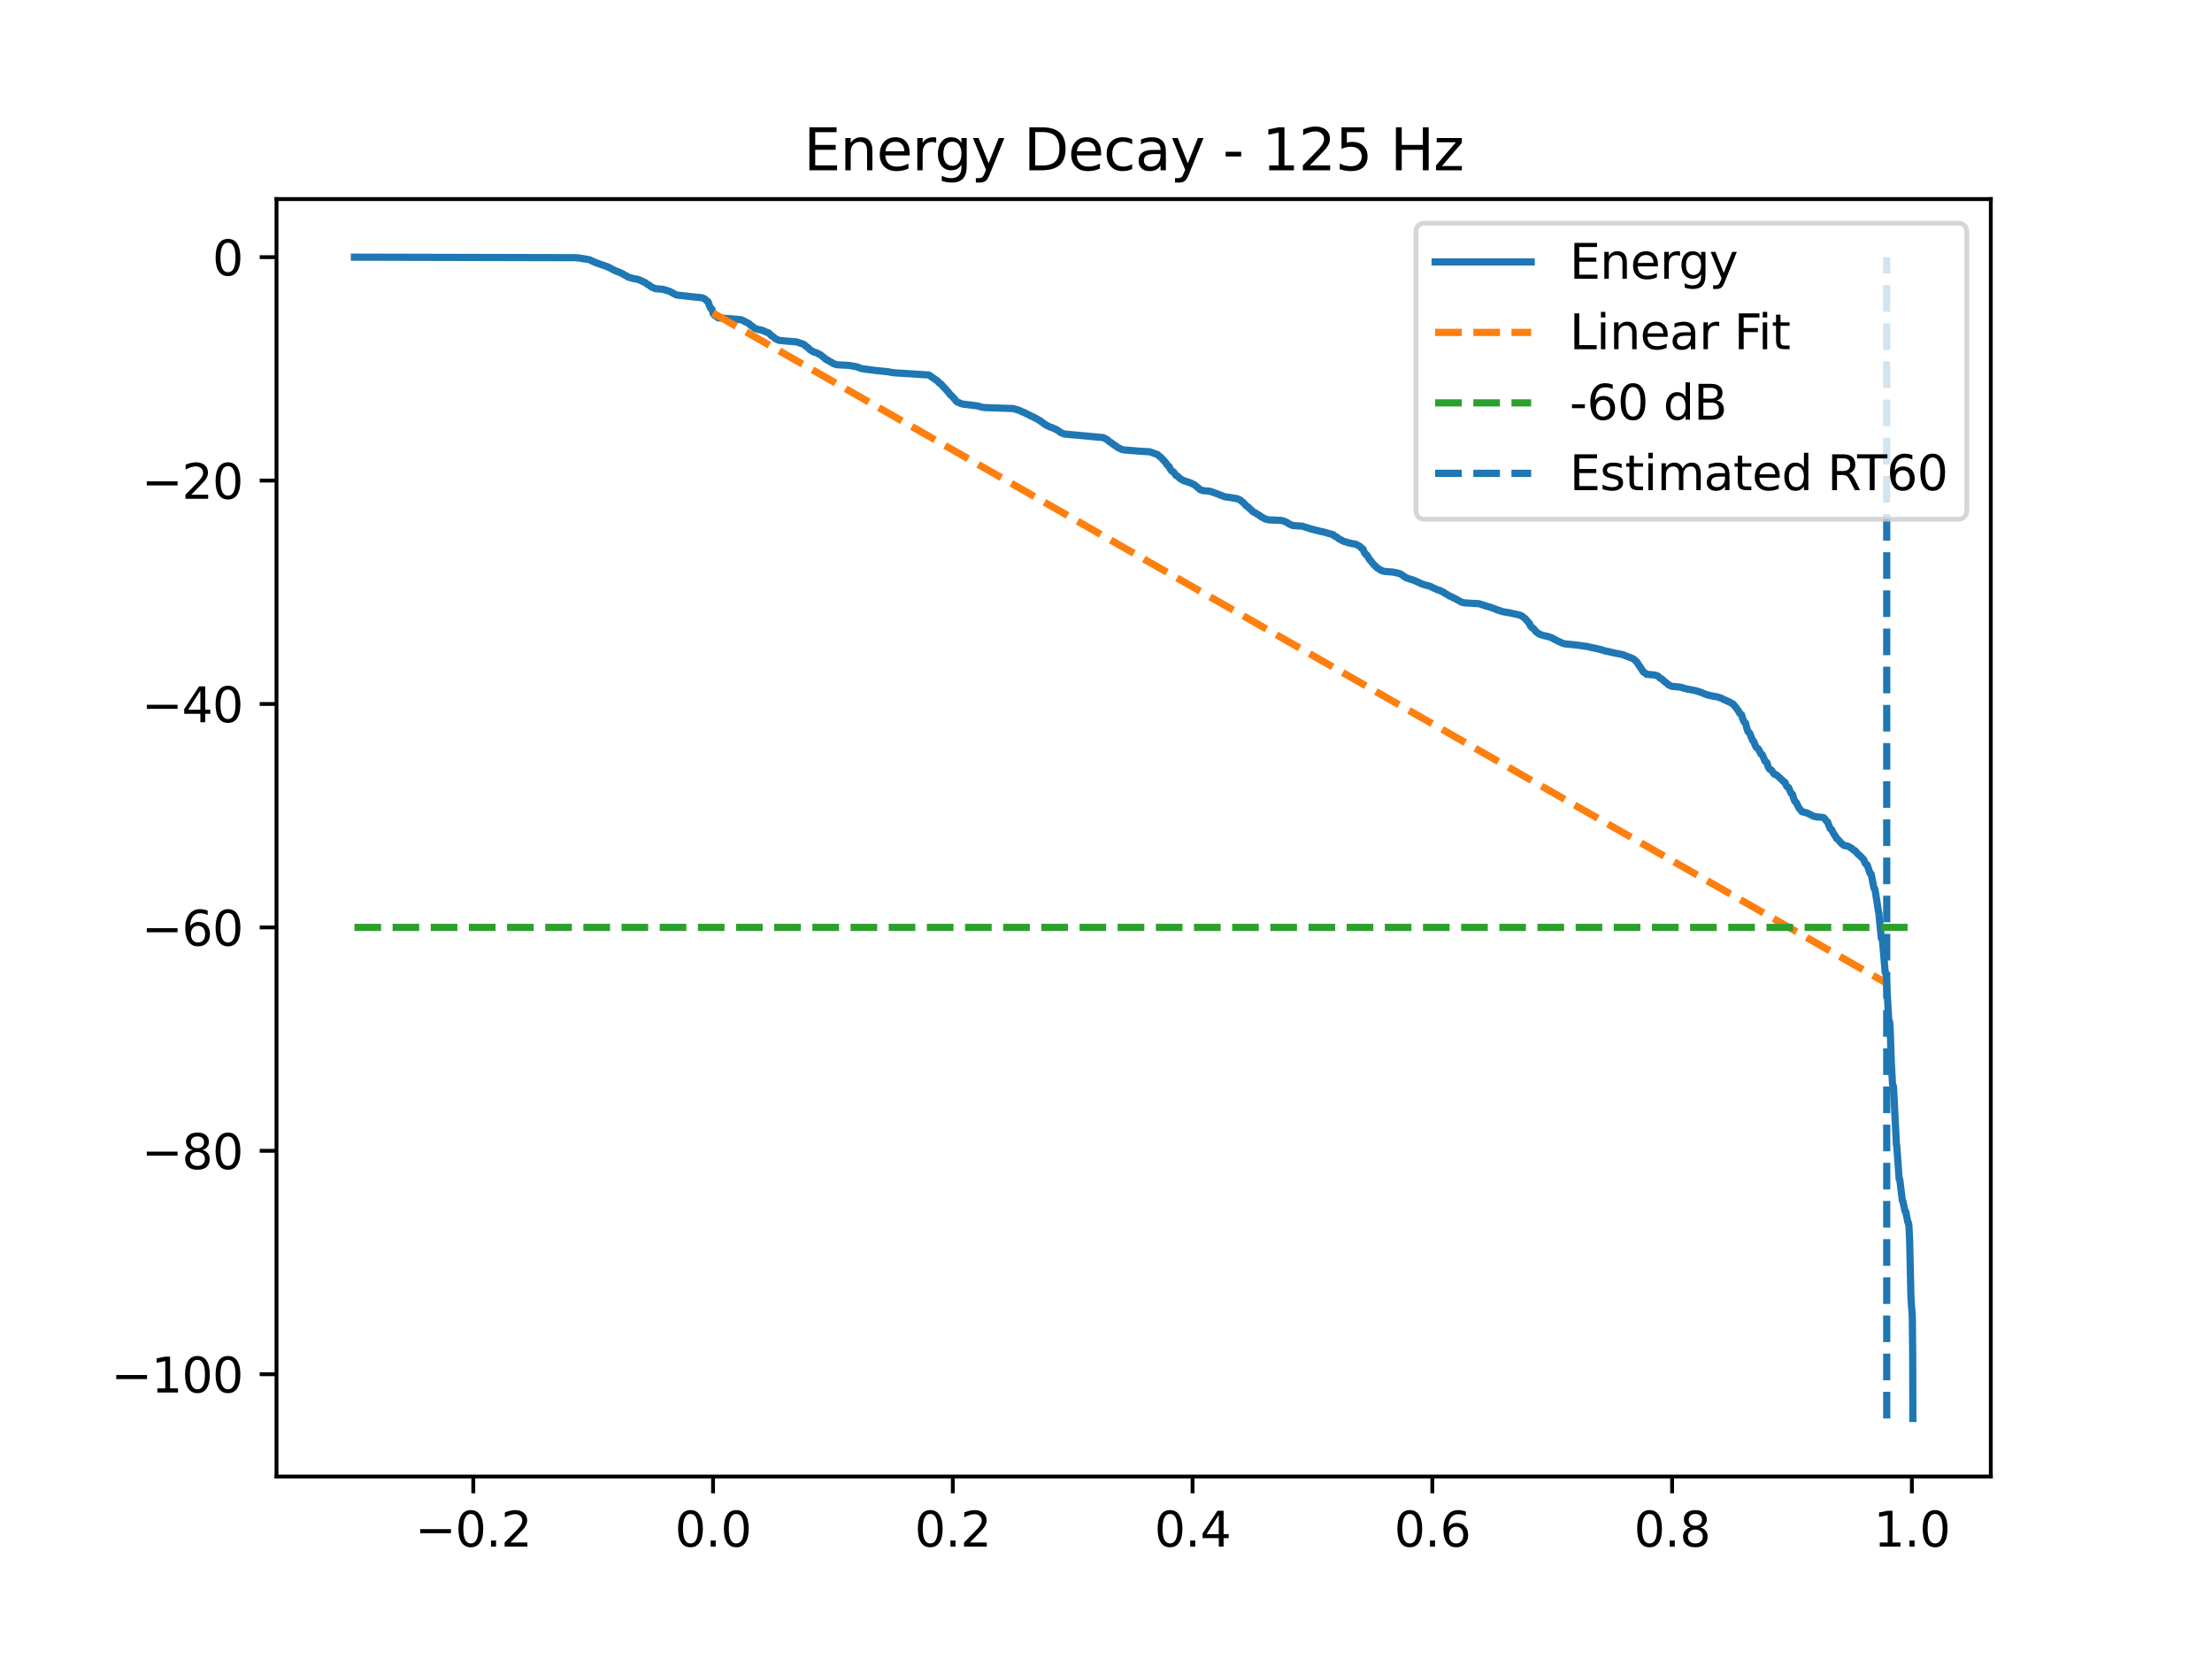 <?xml version="1.0" encoding="utf-8" standalone="no"?>
<!DOCTYPE svg PUBLIC "-//W3C//DTD SVG 1.1//EN"
  "http://www.w3.org/Graphics/SVG/1.1/DTD/svg11.dtd">
<svg xmlns:xlink="http://www.w3.org/1999/xlink" width="460.8pt" height="345.6pt" viewBox="0 0 460.8 345.6" xmlns="http://www.w3.org/2000/svg" version="1.1">
 <defs>
  <style type="text/css">*{stroke-linejoin: round; stroke-linecap: butt}</style>
 </defs>
 <g id="figure_1">
  <g id="patch_1">
   <path d="M 0 345.6 
L 460.8 345.6 
L 460.8 0 
L 0 0 
z
" style="fill: #ffffff"/>
  </g>
  <g id="axes_1">
   <g id="patch_2">
    <path d="M 57.6 307.584 
L 414.72 307.584 
L 414.72 41.472 
L 57.6 41.472 
z
" style="fill: #ffffff"/>
   </g>
   <g id="matplotlib.axis_1">
    <g id="xtick_1">
     <g id="line2d_1">
      <defs>
       <path id="ma152cad788" d="M 0 0 
L 0 3.5 
" style="stroke: #000000; stroke-width: 0.8"/>
      </defs>
      <g>
       <use xlink:href="#ma152cad788" x="98.593" y="307.584" style="stroke: #000000; stroke-width: 0.8"/>
      </g>
     </g>
     <g id="text_1">
      <!-- −0.2 -->
      <g transform="translate(86.451 322.182) scale(0.1 -0.1)">
       <defs>
        <path id="DejaVuSans-2212" d="M 678 2272 
L 4684 2272 
L 4684 1741 
L 678 1741 
L 678 2272 
z
" transform="scale(0.016)"/>
        <path id="DejaVuSans-30" d="M 2034 4250 
Q 1547 4250 1301 3770 
Q 1056 3291 1056 2328 
Q 1056 1369 1301 889 
Q 1547 409 2034 409 
Q 2525 409 2770 889 
Q 3016 1369 3016 2328 
Q 3016 3291 2770 3770 
Q 2525 4250 2034 4250 
z
M 2034 4750 
Q 2819 4750 3233 4129 
Q 3647 3509 3647 2328 
Q 3647 1150 3233 529 
Q 2819 -91 2034 -91 
Q 1250 -91 836 529 
Q 422 1150 422 2328 
Q 422 3509 836 4129 
Q 1250 4750 2034 4750 
z
" transform="scale(0.016)"/>
        <path id="DejaVuSans-2e" d="M 684 794 
L 1344 794 
L 1344 0 
L 684 0 
L 684 794 
z
" transform="scale(0.016)"/>
        <path id="DejaVuSans-32" d="M 1228 531 
L 3431 531 
L 3431 0 
L 469 0 
L 469 531 
Q 828 903 1448 1529 
Q 2069 2156 2228 2338 
Q 2531 2678 2651 2914 
Q 2772 3150 2772 3378 
Q 2772 3750 2511 3984 
Q 2250 4219 1831 4219 
Q 1534 4219 1204 4116 
Q 875 4013 500 3803 
L 500 4441 
Q 881 4594 1212 4672 
Q 1544 4750 1819 4750 
Q 2544 4750 2975 4387 
Q 3406 4025 3406 3419 
Q 3406 3131 3298 2873 
Q 3191 2616 2906 2266 
Q 2828 2175 2409 1742 
Q 1991 1309 1228 531 
z
" transform="scale(0.016)"/>
       </defs>
       <use xlink:href="#DejaVuSans-2212"/>
       <use xlink:href="#DejaVuSans-30" transform="translate(83.789 0)"/>
       <use xlink:href="#DejaVuSans-2e" transform="translate(147.412 0)"/>
       <use xlink:href="#DejaVuSans-32" transform="translate(179.199 0)"/>
      </g>
     </g>
    </g>
    <g id="xtick_2">
     <g id="line2d_2">
      <g>
       <use xlink:href="#ma152cad788" x="148.54" y="307.584" style="stroke: #000000; stroke-width: 0.8"/>
      </g>
     </g>
     <g id="text_2">
      <!-- 0.0 -->
      <g transform="translate(140.588 322.182) scale(0.1 -0.1)">
       <use xlink:href="#DejaVuSans-30"/>
       <use xlink:href="#DejaVuSans-2e" transform="translate(63.623 0)"/>
       <use xlink:href="#DejaVuSans-30" transform="translate(95.41 0)"/>
      </g>
     </g>
    </g>
    <g id="xtick_3">
     <g id="line2d_3">
      <g>
       <use xlink:href="#ma152cad788" x="198.487" y="307.584" style="stroke: #000000; stroke-width: 0.8"/>
      </g>
     </g>
     <g id="text_3">
      <!-- 0.2 -->
      <g transform="translate(190.535 322.182) scale(0.1 -0.1)">
       <use xlink:href="#DejaVuSans-30"/>
       <use xlink:href="#DejaVuSans-2e" transform="translate(63.623 0)"/>
       <use xlink:href="#DejaVuSans-32" transform="translate(95.41 0)"/>
      </g>
     </g>
    </g>
    <g id="xtick_4">
     <g id="line2d_4">
      <g>
       <use xlink:href="#ma152cad788" x="248.433" y="307.584" style="stroke: #000000; stroke-width: 0.8"/>
      </g>
     </g>
     <g id="text_4">
      <!-- 0.4 -->
      <g transform="translate(240.482 322.182) scale(0.1 -0.1)">
       <defs>
        <path id="DejaVuSans-34" d="M 2419 4116 
L 825 1625 
L 2419 1625 
L 2419 4116 
z
M 2253 4666 
L 3047 4666 
L 3047 1625 
L 3713 1625 
L 3713 1100 
L 3047 1100 
L 3047 0 
L 2419 0 
L 2419 1100 
L 313 1100 
L 313 1709 
L 2253 4666 
z
" transform="scale(0.016)"/>
       </defs>
       <use xlink:href="#DejaVuSans-30"/>
       <use xlink:href="#DejaVuSans-2e" transform="translate(63.623 0)"/>
       <use xlink:href="#DejaVuSans-34" transform="translate(95.41 0)"/>
      </g>
     </g>
    </g>
    <g id="xtick_5">
     <g id="line2d_5">
      <g>
       <use xlink:href="#ma152cad788" x="298.38" y="307.584" style="stroke: #000000; stroke-width: 0.8"/>
      </g>
     </g>
     <g id="text_5">
      <!-- 0.6 -->
      <g transform="translate(290.429 322.182) scale(0.1 -0.1)">
       <defs>
        <path id="DejaVuSans-36" d="M 2113 2584 
Q 1688 2584 1439 2293 
Q 1191 2003 1191 1497 
Q 1191 994 1439 701 
Q 1688 409 2113 409 
Q 2538 409 2786 701 
Q 3034 994 3034 1497 
Q 3034 2003 2786 2293 
Q 2538 2584 2113 2584 
z
M 3366 4563 
L 3366 3988 
Q 3128 4100 2886 4159 
Q 2644 4219 2406 4219 
Q 1781 4219 1451 3797 
Q 1122 3375 1075 2522 
Q 1259 2794 1537 2939 
Q 1816 3084 2150 3084 
Q 2853 3084 3261 2657 
Q 3669 2231 3669 1497 
Q 3669 778 3244 343 
Q 2819 -91 2113 -91 
Q 1303 -91 875 529 
Q 447 1150 447 2328 
Q 447 3434 972 4092 
Q 1497 4750 2381 4750 
Q 2619 4750 2861 4703 
Q 3103 4656 3366 4563 
z
" transform="scale(0.016)"/>
       </defs>
       <use xlink:href="#DejaVuSans-30"/>
       <use xlink:href="#DejaVuSans-2e" transform="translate(63.623 0)"/>
       <use xlink:href="#DejaVuSans-36" transform="translate(95.41 0)"/>
      </g>
     </g>
    </g>
    <g id="xtick_6">
     <g id="line2d_6">
      <g>
       <use xlink:href="#ma152cad788" x="348.327" y="307.584" style="stroke: #000000; stroke-width: 0.8"/>
      </g>
     </g>
     <g id="text_6">
      <!-- 0.8 -->
      <g transform="translate(340.376 322.182) scale(0.1 -0.1)">
       <defs>
        <path id="DejaVuSans-38" d="M 2034 2216 
Q 1584 2216 1326 1975 
Q 1069 1734 1069 1313 
Q 1069 891 1326 650 
Q 1584 409 2034 409 
Q 2484 409 2743 651 
Q 3003 894 3003 1313 
Q 3003 1734 2745 1975 
Q 2488 2216 2034 2216 
z
M 1403 2484 
Q 997 2584 770 2862 
Q 544 3141 544 3541 
Q 544 4100 942 4425 
Q 1341 4750 2034 4750 
Q 2731 4750 3128 4425 
Q 3525 4100 3525 3541 
Q 3525 3141 3298 2862 
Q 3072 2584 2669 2484 
Q 3125 2378 3379 2068 
Q 3634 1759 3634 1313 
Q 3634 634 3220 271 
Q 2806 -91 2034 -91 
Q 1263 -91 848 271 
Q 434 634 434 1313 
Q 434 1759 690 2068 
Q 947 2378 1403 2484 
z
M 1172 3481 
Q 1172 3119 1398 2916 
Q 1625 2713 2034 2713 
Q 2441 2713 2670 2916 
Q 2900 3119 2900 3481 
Q 2900 3844 2670 4047 
Q 2441 4250 2034 4250 
Q 1625 4250 1398 4047 
Q 1172 3844 1172 3481 
z
" transform="scale(0.016)"/>
       </defs>
       <use xlink:href="#DejaVuSans-30"/>
       <use xlink:href="#DejaVuSans-2e" transform="translate(63.623 0)"/>
       <use xlink:href="#DejaVuSans-38" transform="translate(95.41 0)"/>
      </g>
     </g>
    </g>
    <g id="xtick_7">
     <g id="line2d_7">
      <g>
       <use xlink:href="#ma152cad788" x="398.274" y="307.584" style="stroke: #000000; stroke-width: 0.8"/>
      </g>
     </g>
     <g id="text_7">
      <!-- 1.0 -->
      <g transform="translate(390.322 322.182) scale(0.1 -0.1)">
       <defs>
        <path id="DejaVuSans-31" d="M 794 531 
L 1825 531 
L 1825 4091 
L 703 3866 
L 703 4441 
L 1819 4666 
L 2450 4666 
L 2450 531 
L 3481 531 
L 3481 0 
L 794 0 
L 794 531 
z
" transform="scale(0.016)"/>
       </defs>
       <use xlink:href="#DejaVuSans-31"/>
       <use xlink:href="#DejaVuSans-2e" transform="translate(63.623 0)"/>
       <use xlink:href="#DejaVuSans-30" transform="translate(95.41 0)"/>
      </g>
     </g>
    </g>
   </g>
   <g id="matplotlib.axis_2">
    <g id="ytick_1">
     <g id="line2d_8">
      <defs>
       <path id="m1fd62efb7e" d="M 0 0 
L -3.5 0 
" style="stroke: #000000; stroke-width: 0.8"/>
      </defs>
      <g>
       <use xlink:href="#m1fd62efb7e" x="57.6" y="286.279" style="stroke: #000000; stroke-width: 0.8"/>
      </g>
     </g>
     <g id="text_8">
      <!-- −100 -->
      <g transform="translate(23.133 290.078) scale(0.1 -0.1)">
       <use xlink:href="#DejaVuSans-2212"/>
       <use xlink:href="#DejaVuSans-31" transform="translate(83.789 0)"/>
       <use xlink:href="#DejaVuSans-30" transform="translate(147.412 0)"/>
       <use xlink:href="#DejaVuSans-30" transform="translate(211.035 0)"/>
      </g>
     </g>
    </g>
    <g id="ytick_2">
     <g id="line2d_9">
      <g>
       <use xlink:href="#m1fd62efb7e" x="57.6" y="239.737" style="stroke: #000000; stroke-width: 0.8"/>
      </g>
     </g>
     <g id="text_9">
      <!-- −80 -->
      <g transform="translate(29.495 243.536) scale(0.1 -0.1)">
       <use xlink:href="#DejaVuSans-2212"/>
       <use xlink:href="#DejaVuSans-38" transform="translate(83.789 0)"/>
       <use xlink:href="#DejaVuSans-30" transform="translate(147.412 0)"/>
      </g>
     </g>
    </g>
    <g id="ytick_3">
     <g id="line2d_10">
      <g>
       <use xlink:href="#m1fd62efb7e" x="57.6" y="193.194" style="stroke: #000000; stroke-width: 0.8"/>
      </g>
     </g>
     <g id="text_10">
      <!-- −60 -->
      <g transform="translate(29.495 196.994) scale(0.1 -0.1)">
       <use xlink:href="#DejaVuSans-2212"/>
       <use xlink:href="#DejaVuSans-36" transform="translate(83.789 0)"/>
       <use xlink:href="#DejaVuSans-30" transform="translate(147.412 0)"/>
      </g>
     </g>
    </g>
    <g id="ytick_4">
     <g id="line2d_11">
      <g>
       <use xlink:href="#m1fd62efb7e" x="57.6" y="146.652" style="stroke: #000000; stroke-width: 0.8"/>
      </g>
     </g>
     <g id="text_11">
      <!-- −40 -->
      <g transform="translate(29.495 150.452) scale(0.1 -0.1)">
       <use xlink:href="#DejaVuSans-2212"/>
       <use xlink:href="#DejaVuSans-34" transform="translate(83.789 0)"/>
       <use xlink:href="#DejaVuSans-30" transform="translate(147.412 0)"/>
      </g>
     </g>
    </g>
    <g id="ytick_5">
     <g id="line2d_12">
      <g>
       <use xlink:href="#m1fd62efb7e" x="57.6" y="100.11" style="stroke: #000000; stroke-width: 0.8"/>
      </g>
     </g>
     <g id="text_12">
      <!-- −20 -->
      <g transform="translate(29.495 103.909) scale(0.1 -0.1)">
       <use xlink:href="#DejaVuSans-2212"/>
       <use xlink:href="#DejaVuSans-32" transform="translate(83.789 0)"/>
       <use xlink:href="#DejaVuSans-30" transform="translate(147.412 0)"/>
      </g>
     </g>
    </g>
    <g id="ytick_6">
     <g id="line2d_13">
      <g>
       <use xlink:href="#m1fd62efb7e" x="57.6" y="53.568" style="stroke: #000000; stroke-width: 0.8"/>
      </g>
     </g>
     <g id="text_13">
      <!-- 0 -->
      <g transform="translate(44.237 57.367) scale(0.1 -0.1)">
       <use xlink:href="#DejaVuSans-30"/>
      </g>
     </g>
    </g>
   </g>
   <g id="line2d_14">
    <path d="M 73.833 53.568 
L 119.956 53.679 
L 120.595 53.741 
L 122.838 54.111 
L 123.275 54.358 
L 123.603 54.466 
L 124.087 54.717 
L 124.44 54.827 
L 124.825 54.971 
L 125.122 55.085 
L 125.465 55.184 
L 125.767 55.302 
L 126.142 55.426 
L 126.459 55.536 
L 126.901 55.743 
L 127.167 55.853 
L 127.624 56.141 
L 127.911 56.251 
L 128.374 56.496 
L 128.785 56.611 
L 129.289 56.854 
L 129.575 56.963 
L 130.117 57.308 
L 130.387 57.419 
L 130.892 57.738 
L 131.308 57.848 
L 131.807 57.985 
L 132.297 58.095 
L 132.754 58.162 
L 133.176 58.295 
L 134.549 58.952 
L 134.872 59.244 
L 135.221 59.384 
L 135.72 59.808 
L 136.053 59.918 
L 136.526 60.137 
L 138.113 60.272 
L 139.612 60.733 
L 139.991 60.992 
L 140.293 61.102 
L 140.746 61.382 
L 141.199 61.494 
L 141.693 61.538 
L 143.93 61.789 
L 145.049 61.912 
L 146.276 62.028 
L 146.885 62.307 
L 147.265 62.712 
L 147.484 62.823 
L 147.666 63.342 
L 147.999 64.175 
L 148.29 64.376 
L 148.592 65.368 
L 148.81 65.642 
L 149.133 65.794 
L 149.596 66.209 
L 152.832 66.458 
L 154.403 66.597 
L 156.084 67.445 
L 156.448 67.851 
L 156.739 67.976 
L 157.228 68.408 
L 157.593 68.517 
L 158.05 68.662 
L 158.701 68.779 
L 159.684 69.205 
L 159.96 69.269 
L 160.163 69.395 
L 160.73 69.946 
L 160.954 70.06 
L 161.536 70.556 
L 161.802 70.677 
L 162.223 70.883 
L 163.56 71.03 
L 164.601 71.105 
L 165.995 71.234 
L 167.509 71.763 
L 167.988 72.223 
L 168.206 72.332 
L 168.81 72.92 
L 169.07 73.051 
L 169.554 73.343 
L 170.048 73.478 
L 170.558 73.739 
L 170.818 73.847 
L 171.416 74.317 
L 171.619 74.464 
L 172.067 74.874 
L 172.363 74.984 
L 172.852 75.317 
L 173.107 75.426 
L 173.565 75.717 
L 173.883 75.826 
L 174.288 75.979 
L 176.77 76.109 
L 178.367 76.379 
L 178.7 76.489 
L 178.992 76.6 
L 179.377 76.754 
L 179.965 76.866 
L 181.817 77.1 
L 182.332 77.172 
L 185.032 77.444 
L 185.937 77.618 
L 186.744 77.693 
L 193.497 78.114 
L 195.328 79.387 
L 195.667 79.795 
L 195.989 79.949 
L 196.572 80.65 
L 196.754 80.778 
L 197.368 81.492 
L 197.534 81.663 
L 198.034 82.328 
L 198.232 82.433 
L 198.924 83.201 
L 199.158 83.539 
L 199.423 83.758 
L 199.803 83.895 
L 200.193 84.081 
L 200.729 84.201 
L 201.208 84.251 
L 203.721 84.571 
L 204.21 84.73 
L 204.662 84.84 
L 205.141 84.904 
L 211.046 85.108 
L 212.222 85.452 
L 212.508 85.569 
L 212.971 85.807 
L 213.335 85.92 
L 213.861 86.21 
L 214.152 86.32 
L 214.672 86.63 
L 215.005 86.74 
L 215.531 87.04 
L 215.822 87.151 
L 216.363 87.496 
L 216.618 87.607 
L 217.18 88.046 
L 217.404 88.173 
L 217.888 88.553 
L 218.195 88.662 
L 218.658 88.915 
L 218.991 89.022 
L 219.433 89.204 
L 219.74 89.313 
L 220.219 89.599 
L 220.448 89.712 
L 220.942 90.098 
L 221.233 90.208 
L 221.655 90.398 
L 222.867 90.52 
L 229.854 91.16 
L 230.489 91.501 
L 230.713 91.644 
L 231.249 92.12 
L 231.519 92.227 
L 232.154 92.741 
L 232.393 92.87 
L 232.903 93.262 
L 233.2 93.369 
L 233.668 93.626 
L 234.282 93.743 
L 235 93.795 
L 237.45 93.994 
L 239.537 94.117 
L 240.608 94.515 
L 240.905 94.591 
L 241.139 94.707 
L 241.727 95.223 
L 241.919 95.355 
L 242.565 96.08 
L 242.736 96.246 
L 243.335 97.063 
L 243.538 97.175 
L 243.782 97.687 
L 244.073 98.1 
L 244.464 98.315 
L 245.02 99.082 
L 245.291 99.193 
L 245.962 99.795 
L 246.233 99.927 
L 246.706 100.184 
L 247.19 100.311 
L 247.637 100.475 
L 247.986 100.583 
L 248.517 100.848 
L 248.766 100.961 
L 249.344 101.429 
L 249.542 101.572 
L 249.989 101.991 
L 250.306 102.101 
L 250.671 102.216 
L 252.044 102.327 
L 253.787 102.943 
L 254.141 103.119 
L 254.521 103.236 
L 254.953 103.421 
L 255.431 103.532 
L 255.91 103.584 
L 257.653 103.873 
L 258.121 104.05 
L 258.36 104.165 
L 258.959 104.687 
L 259.146 104.842 
L 259.677 105.433 
L 259.906 105.54 
L 260.525 106.122 
L 260.717 106.307 
L 261.081 106.65 
L 261.44 106.783 
L 261.929 107.134 
L 262.195 107.243 
L 262.751 107.679 
L 263.027 107.794 
L 263.522 108.091 
L 263.901 108.201 
L 264.292 108.295 
L 266.919 108.418 
L 267.455 108.572 
L 267.809 108.708 
L 268.079 108.819 
L 268.579 109.17 
L 268.86 109.283 
L 269.265 109.475 
L 271.248 109.606 
L 272.704 110.056 
L 273.074 110.184 
L 273.464 110.294 
L 273.875 110.378 
L 274.27 110.495 
L 274.687 110.561 
L 275.077 110.703 
L 275.493 110.761 
L 276.024 110.904 
L 277.736 111.395 
L 278.162 111.77 
L 278.49 111.889 
L 279.062 112.34 
L 279.348 112.451 
L 279.869 112.757 
L 280.316 112.871 
L 280.816 113.036 
L 281.253 113.147 
L 281.721 113.253 
L 282.449 113.364 
L 283.334 113.859 
L 283.662 114.244 
L 283.942 114.381 
L 284.171 114.983 
L 284.442 115.444 
L 284.744 115.63 
L 285.358 116.667 
L 285.529 116.807 
L 286.148 117.594 
L 286.336 117.733 
L 286.866 118.306 
L 287.116 118.413 
L 287.647 118.795 
L 287.985 118.905 
L 288.412 119.039 
L 290.191 119.173 
L 291.684 119.522 
L 292.251 119.891 
L 292.459 120.052 
L 292.818 120.316 
L 293.177 120.435 
L 293.547 120.576 
L 293.88 120.685 
L 294.239 120.771 
L 294.509 120.899 
L 294.848 121.021 
L 295.118 121.131 
L 295.519 121.339 
L 295.794 121.446 
L 296.19 121.648 
L 296.533 121.758 
L 296.944 121.884 
L 297.402 121.994 
L 297.881 122.125 
L 298.162 122.244 
L 298.614 122.501 
L 298.937 122.61 
L 299.436 122.863 
L 299.842 122.974 
L 300.378 123.214 
L 300.643 123.329 
L 301.159 123.696 
L 301.424 123.81 
L 301.96 124.165 
L 302.308 124.277 
L 302.86 124.603 
L 303.177 124.714 
L 303.734 125.048 
L 303.989 125.164 
L 304.431 125.425 
L 304.853 125.538 
L 305.269 125.6 
L 308.135 125.771 
L 309.811 126.322 
L 310.144 126.392 
L 310.492 126.505 
L 310.966 126.688 
L 311.314 126.798 
L 311.783 127.011 
L 312.183 127.121 
L 312.688 127.316 
L 313.115 127.425 
L 313.604 127.528 
L 314.384 127.645 
L 315.633 127.91 
L 316.153 128.023 
L 316.715 128.181 
L 316.985 128.296 
L 317.599 128.765 
L 317.781 128.915 
L 318.395 129.66 
L 318.567 129.791 
L 318.838 130.426 
L 319.077 130.704 
L 319.368 130.848 
L 319.961 131.588 
L 320.17 131.719 
L 320.622 132.084 
L 320.971 132.196 
L 321.366 132.347 
L 321.793 132.457 
L 322.23 132.532 
L 322.61 132.65 
L 323.047 132.781 
L 323.322 132.898 
L 323.786 133.174 
L 324.082 133.285 
L 324.566 133.581 
L 324.868 133.689 
L 325.31 133.917 
L 325.653 134.025 
L 326.044 134.141 
L 327.381 134.256 
L 328.952 134.435 
L 329.613 134.538 
L 330.643 134.677 
L 331.72 134.936 
L 332.693 135.129 
L 333.145 135.243 
L 333.546 135.324 
L 333.869 135.455 
L 334.217 135.53 
L 334.561 135.659 
L 334.94 135.714 
L 336.002 135.957 
L 337.859 136.338 
L 338.192 136.41 
L 338.452 136.54 
L 338.801 136.687 
L 339.108 136.798 
L 339.456 136.914 
L 339.732 137.029 
L 340.091 137.179 
L 340.31 137.288 
L 340.861 137.779 
L 341.012 137.939 
L 341.621 138.894 
L 341.772 139.072 
L 342.333 139.976 
L 342.552 140.093 
L 343.031 140.468 
L 344.722 140.625 
L 345.294 140.782 
L 345.507 140.97 
L 345.887 141.316 
L 346.163 141.429 
L 346.787 142.017 
L 347.006 142.142 
L 347.562 142.645 
L 347.828 142.76 
L 348.244 142.969 
L 349.919 143.127 
L 350.424 143.235 
L 350.783 143.376 
L 351.183 143.464 
L 351.626 143.576 
L 352.12 143.659 
L 352.661 143.769 
L 353.15 143.862 
L 353.566 143.974 
L 354.066 144.136 
L 354.404 144.246 
L 354.898 144.478 
L 355.242 144.587 
L 355.71 144.77 
L 356.173 144.88 
L 356.657 144.976 
L 357.156 145.087 
L 357.703 145.149 
L 358.062 145.271 
L 358.478 145.417 
L 358.764 145.532 
L 359.206 145.776 
L 359.518 145.886 
L 359.981 146.127 
L 360.294 146.238 
L 360.829 146.571 
L 361.074 146.684 
L 362.125 148.047 
L 362.432 148.635 
L 362.786 148.871 
L 363.035 149.733 
L 363.316 150.377 
L 363.629 150.614 
L 363.847 151.526 
L 364.138 152.402 
L 364.492 152.731 
L 365.096 154.249 
L 365.283 154.364 
L 365.491 154.89 
L 365.855 155.687 
L 366.287 156.003 
L 366.854 157.085 
L 367.109 157.201 
L 367.312 157.692 
L 367.713 158.608 
L 368.072 158.848 
L 368.389 159.855 
L 368.634 160.212 
L 369.003 160.417 
L 369.622 161.289 
L 370.054 161.411 
L 371.261 162.494 
L 371.542 162.833 
L 371.854 162.99 
L 372.146 163.715 
L 372.374 163.961 
L 372.629 164.092 
L 372.837 164.667 
L 373.134 165.275 
L 373.41 165.457 
L 373.618 166.228 
L 373.888 166.913 
L 374.169 167.125 
L 374.773 168.369 
L 374.934 168.534 
L 375.371 169.074 
L 375.839 169.205 
L 376.318 169.321 
L 376.61 169.432 
L 377.047 169.67 
L 377.322 169.783 
L 377.791 170.041 
L 378.561 170.188 
L 379.159 170.215 
L 379.903 170.327 
L 380.09 170.524 
L 380.574 171.147 
L 380.741 171.255 
L 380.917 171.766 
L 381.245 172.587 
L 381.505 172.764 
L 382.078 173.811 
L 382.223 174.009 
L 382.666 174.736 
L 382.868 174.844 
L 383.534 175.624 
L 383.748 175.804 
L 384.128 176.122 
L 384.976 176.277 
L 385.761 176.736 
L 386.073 177.046 
L 386.406 177.187 
L 387.119 177.992 
L 387.332 178.133 
L 388.061 178.868 
L 388.222 179.03 
L 388.524 179.822 
L 388.748 180.053 
L 388.971 180.171 
L 389.143 180.694 
L 389.544 181.895 
L 389.783 182.062 
L 389.939 182.783 
L 390.392 185.05 
L 390.553 185.171 
L 390.678 185.798 
L 391.307 189.819 
L 391.411 190.247 
L 391.588 192.234 
L 391.916 195.497 
L 392.14 195.869 
L 392.286 197.448 
L 392.723 202.551 
L 392.837 202.662 
L 392.941 203.386 
L 393.118 206.671 
L 393.461 212.501 
L 393.643 212.847 
L 393.768 214.5 
L 394.002 221.46 
L 394.242 225.835 
L 394.429 226.317 
L 394.559 228.535 
L 395.059 238.385 
L 395.131 238.691 
L 395.262 240.499 
L 395.626 245.57 
L 395.745 245.696 
L 395.86 246.529 
L 396.292 250.119 
L 396.401 250.22 
L 396.531 250.855 
L 396.848 252.282 
L 396.999 252.403 
L 397.135 253.102 
L 397.457 254.654 
L 397.572 254.761 
L 397.67 255.459 
L 397.816 258.5 
L 398.081 270.252 
L 398.258 272.909 
L 398.3 273.045 
L 398.368 274.445 
L 398.451 282.434 
L 398.482 295.488 
L 398.482 295.488 
" clip-path="url(#p9a2ec511c4)" style="fill: none; stroke: #1f77b4; stroke-width: 1.5; stroke-linecap: square"/>
   </g>
   <g id="line2d_15">
    <path d="M 148.54 65.212 
L 393.04 204.83 
" clip-path="url(#p9a2ec511c4)" style="fill: none; stroke-dasharray: 5.55,2.4; stroke-dashoffset: 0; stroke: #ff7f0e; stroke-width: 1.5"/>
   </g>
   <g id="line2d_16">
    <path d="M 73.833 193.194 
L 398.487 193.194 
L 398.487 193.194 
" clip-path="url(#p9a2ec511c4)" style="fill: none; stroke-dasharray: 5.55,2.4; stroke-dashoffset: 0; stroke: #2ca02c; stroke-width: 1.5"/>
   </g>
   <g id="LineCollection_1">
    <path d="M 393.04 295.488 
L 393.04 53.568 
" clip-path="url(#p9a2ec511c4)" style="fill: none; stroke-dasharray: 5.55,2.4; stroke-dashoffset: 0; stroke: #1f77b4; stroke-width: 1.5"/>
   </g>
   <g id="patch_3">
    <path d="M 57.6 307.584 
L 57.6 41.472 
" style="fill: none; stroke: #000000; stroke-width: 0.8; stroke-linejoin: miter; stroke-linecap: square"/>
   </g>
   <g id="patch_4">
    <path d="M 414.72 307.584 
L 414.72 41.472 
" style="fill: none; stroke: #000000; stroke-width: 0.8; stroke-linejoin: miter; stroke-linecap: square"/>
   </g>
   <g id="patch_5">
    <path d="M 57.6 307.584 
L 414.72 307.584 
" style="fill: none; stroke: #000000; stroke-width: 0.8; stroke-linejoin: miter; stroke-linecap: square"/>
   </g>
   <g id="patch_6">
    <path d="M 57.6 41.472 
L 414.72 41.472 
" style="fill: none; stroke: #000000; stroke-width: 0.8; stroke-linejoin: miter; stroke-linecap: square"/>
   </g>
   <g id="text_14">
    <!-- Energy Decay - 125 Hz -->
    <g transform="translate(167.407 35.472) scale(0.12 -0.12)">
     <defs>
      <path id="DejaVuSans-45" d="M 628 4666 
L 3578 4666 
L 3578 4134 
L 1259 4134 
L 1259 2753 
L 3481 2753 
L 3481 2222 
L 1259 2222 
L 1259 531 
L 3634 531 
L 3634 0 
L 628 0 
L 628 4666 
z
" transform="scale(0.016)"/>
      <path id="DejaVuSans-6e" d="M 3513 2113 
L 3513 0 
L 2938 0 
L 2938 2094 
Q 2938 2591 2744 2837 
Q 2550 3084 2163 3084 
Q 1697 3084 1428 2787 
Q 1159 2491 1159 1978 
L 1159 0 
L 581 0 
L 581 3500 
L 1159 3500 
L 1159 2956 
Q 1366 3272 1645 3428 
Q 1925 3584 2291 3584 
Q 2894 3584 3203 3211 
Q 3513 2838 3513 2113 
z
" transform="scale(0.016)"/>
      <path id="DejaVuSans-65" d="M 3597 1894 
L 3597 1613 
L 953 1613 
Q 991 1019 1311 708 
Q 1631 397 2203 397 
Q 2534 397 2845 478 
Q 3156 559 3463 722 
L 3463 178 
Q 3153 47 2828 -22 
Q 2503 -91 2169 -91 
Q 1331 -91 842 396 
Q 353 884 353 1716 
Q 353 2575 817 3079 
Q 1281 3584 2069 3584 
Q 2775 3584 3186 3129 
Q 3597 2675 3597 1894 
z
M 3022 2063 
Q 3016 2534 2758 2815 
Q 2500 3097 2075 3097 
Q 1594 3097 1305 2825 
Q 1016 2553 972 2059 
L 3022 2063 
z
" transform="scale(0.016)"/>
      <path id="DejaVuSans-72" d="M 2631 2963 
Q 2534 3019 2420 3045 
Q 2306 3072 2169 3072 
Q 1681 3072 1420 2755 
Q 1159 2438 1159 1844 
L 1159 0 
L 581 0 
L 581 3500 
L 1159 3500 
L 1159 2956 
Q 1341 3275 1631 3429 
Q 1922 3584 2338 3584 
Q 2397 3584 2469 3576 
Q 2541 3569 2628 3553 
L 2631 2963 
z
" transform="scale(0.016)"/>
      <path id="DejaVuSans-67" d="M 2906 1791 
Q 2906 2416 2648 2759 
Q 2391 3103 1925 3103 
Q 1463 3103 1205 2759 
Q 947 2416 947 1791 
Q 947 1169 1205 825 
Q 1463 481 1925 481 
Q 2391 481 2648 825 
Q 2906 1169 2906 1791 
z
M 3481 434 
Q 3481 -459 3084 -895 
Q 2688 -1331 1869 -1331 
Q 1566 -1331 1297 -1286 
Q 1028 -1241 775 -1147 
L 775 -588 
Q 1028 -725 1275 -790 
Q 1522 -856 1778 -856 
Q 2344 -856 2625 -561 
Q 2906 -266 2906 331 
L 2906 616 
Q 2728 306 2450 153 
Q 2172 0 1784 0 
Q 1141 0 747 490 
Q 353 981 353 1791 
Q 353 2603 747 3093 
Q 1141 3584 1784 3584 
Q 2172 3584 2450 3431 
Q 2728 3278 2906 2969 
L 2906 3500 
L 3481 3500 
L 3481 434 
z
" transform="scale(0.016)"/>
      <path id="DejaVuSans-79" d="M 2059 -325 
Q 1816 -950 1584 -1140 
Q 1353 -1331 966 -1331 
L 506 -1331 
L 506 -850 
L 844 -850 
Q 1081 -850 1212 -737 
Q 1344 -625 1503 -206 
L 1606 56 
L 191 3500 
L 800 3500 
L 1894 763 
L 2988 3500 
L 3597 3500 
L 2059 -325 
z
" transform="scale(0.016)"/>
      <path id="DejaVuSans-20" transform="scale(0.016)"/>
      <path id="DejaVuSans-44" d="M 1259 4147 
L 1259 519 
L 2022 519 
Q 2988 519 3436 956 
Q 3884 1394 3884 2338 
Q 3884 3275 3436 3711 
Q 2988 4147 2022 4147 
L 1259 4147 
z
M 628 4666 
L 1925 4666 
Q 3281 4666 3915 4102 
Q 4550 3538 4550 2338 
Q 4550 1131 3912 565 
Q 3275 0 1925 0 
L 628 0 
L 628 4666 
z
" transform="scale(0.016)"/>
      <path id="DejaVuSans-63" d="M 3122 3366 
L 3122 2828 
Q 2878 2963 2633 3030 
Q 2388 3097 2138 3097 
Q 1578 3097 1268 2742 
Q 959 2388 959 1747 
Q 959 1106 1268 751 
Q 1578 397 2138 397 
Q 2388 397 2633 464 
Q 2878 531 3122 666 
L 3122 134 
Q 2881 22 2623 -34 
Q 2366 -91 2075 -91 
Q 1284 -91 818 406 
Q 353 903 353 1747 
Q 353 2603 823 3093 
Q 1294 3584 2113 3584 
Q 2378 3584 2631 3529 
Q 2884 3475 3122 3366 
z
" transform="scale(0.016)"/>
      <path id="DejaVuSans-61" d="M 2194 1759 
Q 1497 1759 1228 1600 
Q 959 1441 959 1056 
Q 959 750 1161 570 
Q 1363 391 1709 391 
Q 2188 391 2477 730 
Q 2766 1069 2766 1631 
L 2766 1759 
L 2194 1759 
z
M 3341 1997 
L 3341 0 
L 2766 0 
L 2766 531 
Q 2569 213 2275 61 
Q 1981 -91 1556 -91 
Q 1019 -91 701 211 
Q 384 513 384 1019 
Q 384 1609 779 1909 
Q 1175 2209 1959 2209 
L 2766 2209 
L 2766 2266 
Q 2766 2663 2505 2880 
Q 2244 3097 1772 3097 
Q 1472 3097 1187 3025 
Q 903 2953 641 2809 
L 641 3341 
Q 956 3463 1253 3523 
Q 1550 3584 1831 3584 
Q 2591 3584 2966 3190 
Q 3341 2797 3341 1997 
z
" transform="scale(0.016)"/>
      <path id="DejaVuSans-2d" d="M 313 2009 
L 1997 2009 
L 1997 1497 
L 313 1497 
L 313 2009 
z
" transform="scale(0.016)"/>
      <path id="DejaVuSans-35" d="M 691 4666 
L 3169 4666 
L 3169 4134 
L 1269 4134 
L 1269 2991 
Q 1406 3038 1543 3061 
Q 1681 3084 1819 3084 
Q 2600 3084 3056 2656 
Q 3513 2228 3513 1497 
Q 3513 744 3044 326 
Q 2575 -91 1722 -91 
Q 1428 -91 1123 -41 
Q 819 9 494 109 
L 494 744 
Q 775 591 1075 516 
Q 1375 441 1709 441 
Q 2250 441 2565 725 
Q 2881 1009 2881 1497 
Q 2881 1984 2565 2268 
Q 2250 2553 1709 2553 
Q 1456 2553 1204 2497 
Q 953 2441 691 2322 
L 691 4666 
z
" transform="scale(0.016)"/>
      <path id="DejaVuSans-48" d="M 628 4666 
L 1259 4666 
L 1259 2753 
L 3553 2753 
L 3553 4666 
L 4184 4666 
L 4184 0 
L 3553 0 
L 3553 2222 
L 1259 2222 
L 1259 0 
L 628 0 
L 628 4666 
z
" transform="scale(0.016)"/>
      <path id="DejaVuSans-7a" d="M 353 3500 
L 3084 3500 
L 3084 2975 
L 922 459 
L 3084 459 
L 3084 0 
L 275 0 
L 275 525 
L 2438 3041 
L 353 3041 
L 353 3500 
z
" transform="scale(0.016)"/>
     </defs>
     <use xlink:href="#DejaVuSans-45"/>
     <use xlink:href="#DejaVuSans-6e" transform="translate(63.184 0)"/>
     <use xlink:href="#DejaVuSans-65" transform="translate(126.562 0)"/>
     <use xlink:href="#DejaVuSans-72" transform="translate(188.086 0)"/>
     <use xlink:href="#DejaVuSans-67" transform="translate(227.449 0)"/>
     <use xlink:href="#DejaVuSans-79" transform="translate(290.926 0)"/>
     <use xlink:href="#DejaVuSans-20" transform="translate(350.105 0)"/>
     <use xlink:href="#DejaVuSans-44" transform="translate(381.893 0)"/>
     <use xlink:href="#DejaVuSans-65" transform="translate(458.895 0)"/>
     <use xlink:href="#DejaVuSans-63" transform="translate(520.418 0)"/>
     <use xlink:href="#DejaVuSans-61" transform="translate(575.398 0)"/>
     <use xlink:href="#DejaVuSans-79" transform="translate(636.678 0)"/>
     <use xlink:href="#DejaVuSans-20" transform="translate(695.857 0)"/>
     <use xlink:href="#DejaVuSans-2d" transform="translate(727.645 0)"/>
     <use xlink:href="#DejaVuSans-20" transform="translate(763.729 0)"/>
     <use xlink:href="#DejaVuSans-31" transform="translate(795.516 0)"/>
     <use xlink:href="#DejaVuSans-32" transform="translate(859.139 0)"/>
     <use xlink:href="#DejaVuSans-35" transform="translate(922.762 0)"/>
     <use xlink:href="#DejaVuSans-20" transform="translate(986.385 0)"/>
     <use xlink:href="#DejaVuSans-48" transform="translate(1018.172 0)"/>
     <use xlink:href="#DejaVuSans-7a" transform="translate(1093.367 0)"/>
    </g>
   </g>
   <g id="legend_1">
    <g id="patch_7">
     <path d="M 296.968 108.184 
L 407.72 108.184 
Q 409.72 108.184 409.72 106.184 
L 409.72 48.472 
Q 409.72 46.472 407.72 46.472 
L 296.968 46.472 
Q 294.968 46.472 294.968 48.472 
L 294.968 106.184 
Q 294.968 108.184 296.968 108.184 
z
" style="fill: #ffffff; opacity: 0.8; stroke: #cccccc; stroke-linejoin: miter"/>
    </g>
    <g id="line2d_17">
     <path d="M 298.968 54.57 
L 308.968 54.57 
L 318.968 54.57 
" style="fill: none; stroke: #1f77b4; stroke-width: 1.5; stroke-linecap: square"/>
    </g>
    <g id="text_15">
     <!-- Energy -->
     <g transform="translate(326.968 58.07) scale(0.1 -0.1)">
      <use xlink:href="#DejaVuSans-45"/>
      <use xlink:href="#DejaVuSans-6e" transform="translate(63.184 0)"/>
      <use xlink:href="#DejaVuSans-65" transform="translate(126.562 0)"/>
      <use xlink:href="#DejaVuSans-72" transform="translate(188.086 0)"/>
      <use xlink:href="#DejaVuSans-67" transform="translate(227.449 0)"/>
      <use xlink:href="#DejaVuSans-79" transform="translate(290.926 0)"/>
     </g>
    </g>
    <g id="line2d_18">
     <path d="M 298.968 69.249 
L 308.968 69.249 
L 318.968 69.249 
" style="fill: none; stroke-dasharray: 5.55,2.4; stroke-dashoffset: 0; stroke: #ff7f0e; stroke-width: 1.5"/>
    </g>
    <g id="text_16">
     <!-- Linear Fit -->
     <g transform="translate(326.968 72.749) scale(0.1 -0.1)">
      <defs>
       <path id="DejaVuSans-4c" d="M 628 4666 
L 1259 4666 
L 1259 531 
L 3531 531 
L 3531 0 
L 628 0 
L 628 4666 
z
" transform="scale(0.016)"/>
       <path id="DejaVuSans-69" d="M 603 3500 
L 1178 3500 
L 1178 0 
L 603 0 
L 603 3500 
z
M 603 4863 
L 1178 4863 
L 1178 4134 
L 603 4134 
L 603 4863 
z
" transform="scale(0.016)"/>
       <path id="DejaVuSans-46" d="M 628 4666 
L 3309 4666 
L 3309 4134 
L 1259 4134 
L 1259 2759 
L 3109 2759 
L 3109 2228 
L 1259 2228 
L 1259 0 
L 628 0 
L 628 4666 
z
" transform="scale(0.016)"/>
       <path id="DejaVuSans-74" d="M 1172 4494 
L 1172 3500 
L 2356 3500 
L 2356 3053 
L 1172 3053 
L 1172 1153 
Q 1172 725 1289 603 
Q 1406 481 1766 481 
L 2356 481 
L 2356 0 
L 1766 0 
Q 1100 0 847 248 
Q 594 497 594 1153 
L 594 3053 
L 172 3053 
L 172 3500 
L 594 3500 
L 594 4494 
L 1172 4494 
z
" transform="scale(0.016)"/>
      </defs>
      <use xlink:href="#DejaVuSans-4c"/>
      <use xlink:href="#DejaVuSans-69" transform="translate(55.713 0)"/>
      <use xlink:href="#DejaVuSans-6e" transform="translate(83.496 0)"/>
      <use xlink:href="#DejaVuSans-65" transform="translate(146.875 0)"/>
      <use xlink:href="#DejaVuSans-61" transform="translate(208.398 0)"/>
      <use xlink:href="#DejaVuSans-72" transform="translate(269.678 0)"/>
      <use xlink:href="#DejaVuSans-20" transform="translate(310.791 0)"/>
      <use xlink:href="#DejaVuSans-46" transform="translate(342.578 0)"/>
      <use xlink:href="#DejaVuSans-69" transform="translate(392.848 0)"/>
      <use xlink:href="#DejaVuSans-74" transform="translate(420.631 0)"/>
     </g>
    </g>
    <g id="line2d_19">
     <path d="M 298.968 83.927 
L 308.968 83.927 
L 318.968 83.927 
" style="fill: none; stroke-dasharray: 5.55,2.4; stroke-dashoffset: 0; stroke: #2ca02c; stroke-width: 1.5"/>
    </g>
    <g id="text_17">
     <!-- -60 dB -->
     <g transform="translate(326.968 87.427) scale(0.1 -0.1)">
      <defs>
       <path id="DejaVuSans-64" d="M 2906 2969 
L 2906 4863 
L 3481 4863 
L 3481 0 
L 2906 0 
L 2906 525 
Q 2725 213 2448 61 
Q 2172 -91 1784 -91 
Q 1150 -91 751 415 
Q 353 922 353 1747 
Q 353 2572 751 3078 
Q 1150 3584 1784 3584 
Q 2172 3584 2448 3432 
Q 2725 3281 2906 2969 
z
M 947 1747 
Q 947 1113 1208 752 
Q 1469 391 1925 391 
Q 2381 391 2643 752 
Q 2906 1113 2906 1747 
Q 2906 2381 2643 2742 
Q 2381 3103 1925 3103 
Q 1469 3103 1208 2742 
Q 947 2381 947 1747 
z
" transform="scale(0.016)"/>
       <path id="DejaVuSans-42" d="M 1259 2228 
L 1259 519 
L 2272 519 
Q 2781 519 3026 730 
Q 3272 941 3272 1375 
Q 3272 1813 3026 2020 
Q 2781 2228 2272 2228 
L 1259 2228 
z
M 1259 4147 
L 1259 2741 
L 2194 2741 
Q 2656 2741 2882 2914 
Q 3109 3088 3109 3444 
Q 3109 3797 2882 3972 
Q 2656 4147 2194 4147 
L 1259 4147 
z
M 628 4666 
L 2241 4666 
Q 2963 4666 3353 4366 
Q 3744 4066 3744 3513 
Q 3744 3084 3544 2831 
Q 3344 2578 2956 2516 
Q 3422 2416 3680 2098 
Q 3938 1781 3938 1306 
Q 3938 681 3513 340 
Q 3088 0 2303 0 
L 628 0 
L 628 4666 
z
" transform="scale(0.016)"/>
      </defs>
      <use xlink:href="#DejaVuSans-2d"/>
      <use xlink:href="#DejaVuSans-36" transform="translate(36.084 0)"/>
      <use xlink:href="#DejaVuSans-30" transform="translate(99.707 0)"/>
      <use xlink:href="#DejaVuSans-20" transform="translate(163.33 0)"/>
      <use xlink:href="#DejaVuSans-64" transform="translate(195.117 0)"/>
      <use xlink:href="#DejaVuSans-42" transform="translate(258.594 0)"/>
     </g>
    </g>
    <g id="line2d_20">
     <path d="M 298.968 98.605 
L 318.968 98.605 
" style="fill: none; stroke-dasharray: 5.55,2.4; stroke-dashoffset: 0; stroke: #1f77b4; stroke-width: 1.5"/>
    </g>
    <g id="text_18">
     <!-- Estimated RT60 -->
     <g transform="translate(326.968 102.105) scale(0.1 -0.1)">
      <defs>
       <path id="DejaVuSans-73" d="M 2834 3397 
L 2834 2853 
Q 2591 2978 2328 3040 
Q 2066 3103 1784 3103 
Q 1356 3103 1142 2972 
Q 928 2841 928 2578 
Q 928 2378 1081 2264 
Q 1234 2150 1697 2047 
L 1894 2003 
Q 2506 1872 2764 1633 
Q 3022 1394 3022 966 
Q 3022 478 2636 193 
Q 2250 -91 1575 -91 
Q 1294 -91 989 -36 
Q 684 19 347 128 
L 347 722 
Q 666 556 975 473 
Q 1284 391 1588 391 
Q 1994 391 2212 530 
Q 2431 669 2431 922 
Q 2431 1156 2273 1281 
Q 2116 1406 1581 1522 
L 1381 1569 
Q 847 1681 609 1914 
Q 372 2147 372 2553 
Q 372 3047 722 3315 
Q 1072 3584 1716 3584 
Q 2034 3584 2315 3537 
Q 2597 3491 2834 3397 
z
" transform="scale(0.016)"/>
       <path id="DejaVuSans-6d" d="M 3328 2828 
Q 3544 3216 3844 3400 
Q 4144 3584 4550 3584 
Q 5097 3584 5394 3201 
Q 5691 2819 5691 2113 
L 5691 0 
L 5113 0 
L 5113 2094 
Q 5113 2597 4934 2840 
Q 4756 3084 4391 3084 
Q 3944 3084 3684 2787 
Q 3425 2491 3425 1978 
L 3425 0 
L 2847 0 
L 2847 2094 
Q 2847 2600 2669 2842 
Q 2491 3084 2119 3084 
Q 1678 3084 1418 2786 
Q 1159 2488 1159 1978 
L 1159 0 
L 581 0 
L 581 3500 
L 1159 3500 
L 1159 2956 
Q 1356 3278 1631 3431 
Q 1906 3584 2284 3584 
Q 2666 3584 2933 3390 
Q 3200 3197 3328 2828 
z
" transform="scale(0.016)"/>
       <path id="DejaVuSans-52" d="M 2841 2188 
Q 3044 2119 3236 1894 
Q 3428 1669 3622 1275 
L 4263 0 
L 3584 0 
L 2988 1197 
Q 2756 1666 2539 1819 
Q 2322 1972 1947 1972 
L 1259 1972 
L 1259 0 
L 628 0 
L 628 4666 
L 2053 4666 
Q 2853 4666 3247 4331 
Q 3641 3997 3641 3322 
Q 3641 2881 3436 2590 
Q 3231 2300 2841 2188 
z
M 1259 4147 
L 1259 2491 
L 2053 2491 
Q 2509 2491 2742 2702 
Q 2975 2913 2975 3322 
Q 2975 3731 2742 3939 
Q 2509 4147 2053 4147 
L 1259 4147 
z
" transform="scale(0.016)"/>
       <path id="DejaVuSans-54" d="M -19 4666 
L 3928 4666 
L 3928 4134 
L 2272 4134 
L 2272 0 
L 1638 0 
L 1638 4134 
L -19 4134 
L -19 4666 
z
" transform="scale(0.016)"/>
      </defs>
      <use xlink:href="#DejaVuSans-45"/>
      <use xlink:href="#DejaVuSans-73" transform="translate(63.184 0)"/>
      <use xlink:href="#DejaVuSans-74" transform="translate(115.283 0)"/>
      <use xlink:href="#DejaVuSans-69" transform="translate(154.492 0)"/>
      <use xlink:href="#DejaVuSans-6d" transform="translate(182.275 0)"/>
      <use xlink:href="#DejaVuSans-61" transform="translate(279.688 0)"/>
      <use xlink:href="#DejaVuSans-74" transform="translate(340.967 0)"/>
      <use xlink:href="#DejaVuSans-65" transform="translate(380.176 0)"/>
      <use xlink:href="#DejaVuSans-64" transform="translate(441.699 0)"/>
      <use xlink:href="#DejaVuSans-20" transform="translate(505.176 0)"/>
      <use xlink:href="#DejaVuSans-52" transform="translate(536.963 0)"/>
      <use xlink:href="#DejaVuSans-54" transform="translate(599.195 0)"/>
      <use xlink:href="#DejaVuSans-36" transform="translate(660.279 0)"/>
      <use xlink:href="#DejaVuSans-30" transform="translate(723.902 0)"/>
     </g>
    </g>
   </g>
  </g>
 </g>
 <defs>
  <clipPath id="p9a2ec511c4">
   <rect x="57.6" y="41.472" width="357.12" height="266.112"/>
  </clipPath>
 </defs>
</svg>

